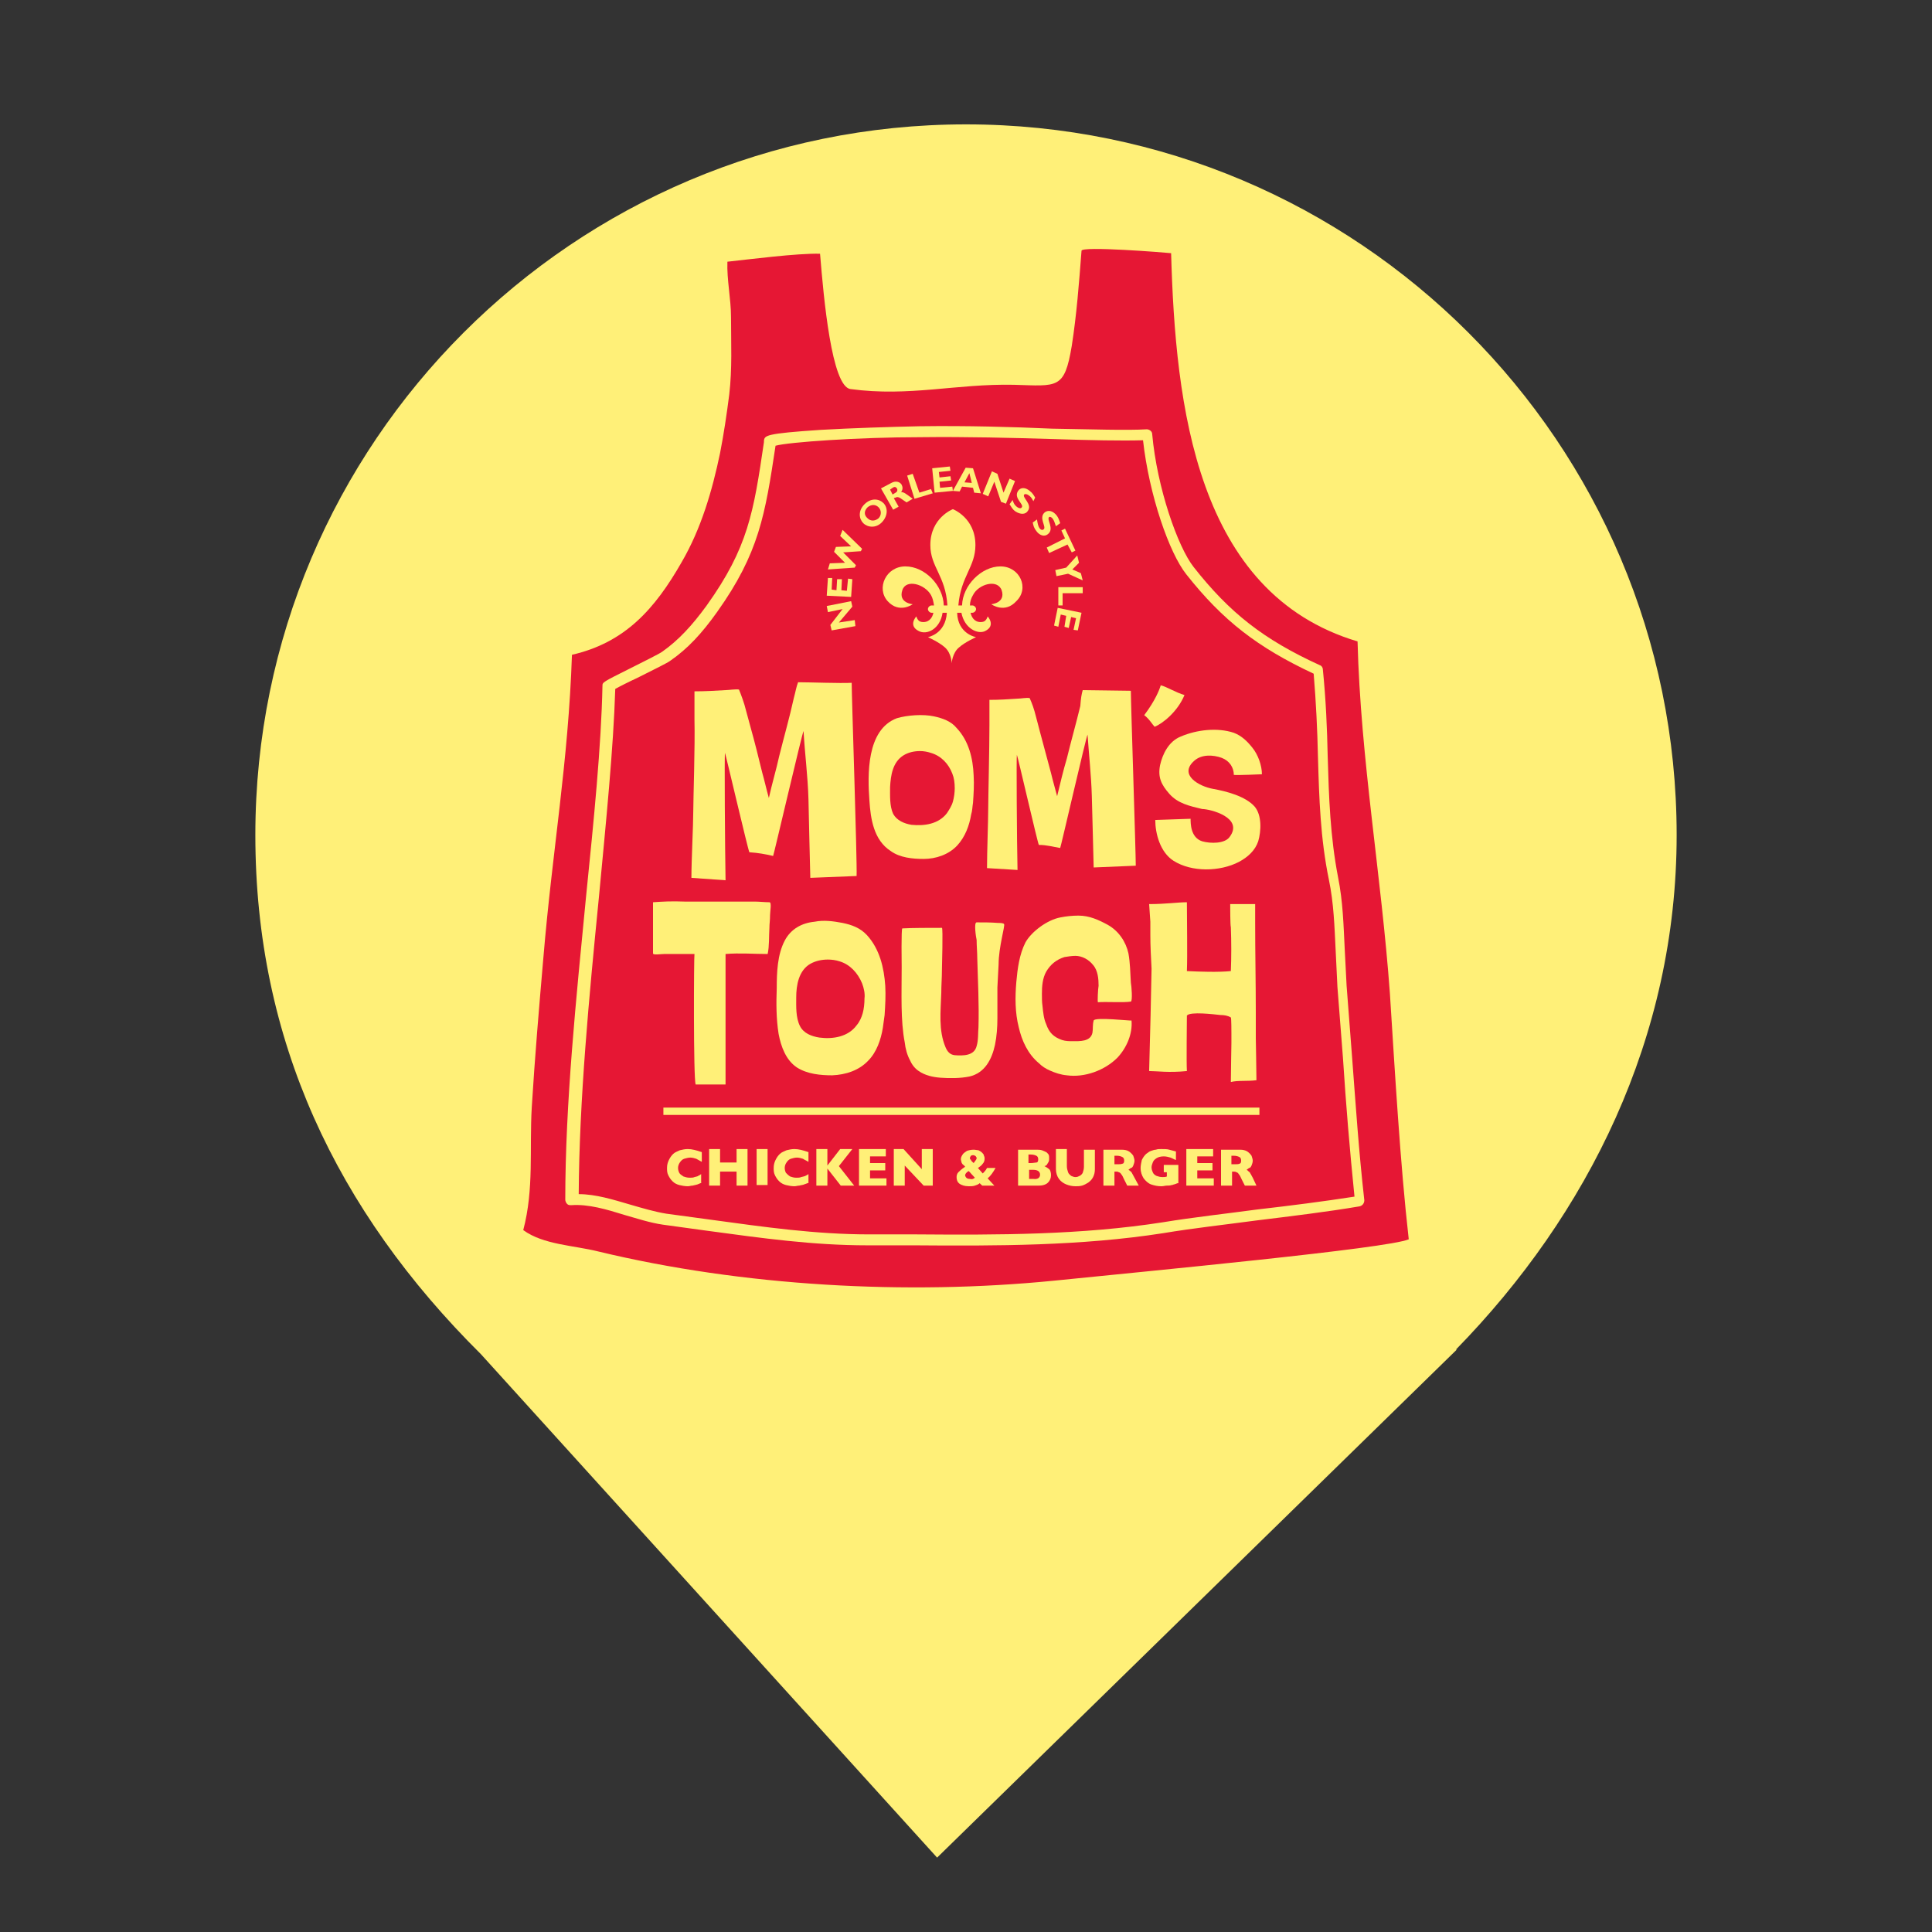 <?xml version="1.0" encoding="UTF-8" standalone="no"?><!-- Generator: Gravit.io --><svg xmlns="http://www.w3.org/2000/svg" xmlns:xlink="http://www.w3.org/1999/xlink" style="isolation:isolate" viewBox="0 0 24 24" width="24pt" height="24pt"><rect x="0" y="0" width="24" height="24" fill="#333333" stroke="none"/><defs><clipPath id="_clipPath_MbdLkhBT0ZtTd3d32EJbwFX4Kkg4x8Xd"><rect width="24" height="24"/></clipPath></defs><g clip-path="url(#_clipPath_MbdLkhBT0ZtTd3d32EJbwFX4Kkg4x8Xd)"><path d=" M 18.086 16.765 C 19.727 15.086 20.828 12.887 20.828 10.373 C 20.828 5.501 16.872 1.545 12 1.545 C 7.128 1.545 3.172 5.501 3.172 10.373 C 3.172 12.917 4.177 15.038 5.975 16.823 L 5.975 16.823 L 11.641 23.076 L 18.097 16.765 L 18.086 16.765 Z " fill="rgb(255,240,120)"/><g><g><path d=" M 10.187 3.152 C 9.899 3.145 9.316 3.221 9.036 3.251 C 9.028 3.478 9.081 3.713 9.081 3.94 C 9.081 4.265 9.097 4.576 9.059 4.901 C 9.028 5.144 8.991 5.393 8.945 5.628 C 8.847 6.098 8.71 6.567 8.468 6.983 C 8.135 7.566 7.764 7.983 7.105 8.134 C 7.06 9.474 6.863 10.549 6.75 11.897 C 6.697 12.51 6.644 13.131 6.606 13.752 C 6.575 14.274 6.636 14.766 6.5 15.281 C 6.75 15.463 7.128 15.47 7.431 15.546 C 9.225 15.978 11.262 16.091 13.094 15.909 C 14.283 15.788 17.25 15.508 17.5 15.395 C 17.394 14.463 17.326 13.282 17.266 12.344 C 17.16 10.875 16.902 9.436 16.864 7.968 C 14.858 7.369 14.601 5.038 14.548 3.145 C 14.472 3.137 13.435 3.054 13.435 3.115 C 13.404 3.523 13.374 3.91 13.314 4.296 C 13.223 4.841 13.139 4.795 12.594 4.78 C 11.875 4.765 11.3 4.932 10.565 4.833 C 10.331 4.803 10.232 3.705 10.187 3.152 Z " fill="rgb(230,23,52)"/><rect x="8.241" y="13.759" width="7.404" height="0.091" transform="matrix(1,0,0,1,0,0)" fill="rgb(255,240,120)"/><path d=" M 12.428 7.036 C 12.193 7.036 11.958 7.271 11.951 7.521 L 11.905 7.521 C 11.936 7.157 12.117 7.044 12.117 6.771 C 12.117 6.431 11.837 6.325 11.837 6.325 C 11.837 6.325 11.557 6.431 11.557 6.771 C 11.557 7.044 11.746 7.15 11.769 7.521 L 11.724 7.521 C 11.716 7.271 11.489 7.036 11.247 7.036 C 11.004 7.036 10.883 7.309 11.027 7.468 C 11.171 7.627 11.338 7.506 11.338 7.506 C 11.338 7.506 11.156 7.491 11.209 7.332 C 11.254 7.188 11.489 7.256 11.565 7.392 C 11.587 7.43 11.595 7.475 11.603 7.521 L 11.572 7.521 C 11.55 7.521 11.527 7.544 11.527 7.566 C 11.527 7.589 11.55 7.612 11.572 7.612 L 11.595 7.612 C 11.58 7.687 11.527 7.74 11.444 7.725 C 11.398 7.718 11.383 7.657 11.383 7.657 C 11.383 7.657 11.277 7.771 11.413 7.839 C 11.512 7.892 11.678 7.816 11.709 7.612 L 11.762 7.612 C 11.746 7.877 11.527 7.915 11.527 7.915 C 11.527 7.915 11.663 7.975 11.739 8.043 C 11.822 8.119 11.822 8.24 11.822 8.24 C 11.822 8.24 11.83 8.111 11.913 8.043 C 11.989 7.975 12.125 7.915 12.125 7.915 C 12.125 7.915 11.898 7.877 11.89 7.612 L 11.943 7.612 C 11.981 7.809 12.148 7.884 12.238 7.839 C 12.375 7.771 12.269 7.657 12.269 7.657 C 12.269 7.657 12.254 7.718 12.208 7.725 C 12.125 7.74 12.072 7.687 12.057 7.612 L 12.079 7.612 C 12.102 7.612 12.125 7.589 12.125 7.566 C 12.125 7.544 12.102 7.521 12.079 7.521 L 12.049 7.521 C 12.049 7.475 12.064 7.43 12.087 7.392 C 12.155 7.256 12.39 7.188 12.443 7.332 C 12.496 7.491 12.314 7.506 12.314 7.506 C 12.314 7.506 12.481 7.627 12.625 7.468 C 12.791 7.309 12.67 7.036 12.428 7.036 Z " fill="rgb(255,240,120)"/><path d=" M 10.573 7.468 L 10.588 7.536 L 10.421 7.733 L 10.618 7.703 L 10.626 7.778 L 10.331 7.831 L 10.315 7.763 L 10.467 7.566 L 10.285 7.604 L 10.27 7.528 L 10.573 7.468 Z " fill="rgb(255,240,120)"/><path d=" M 10.588 7.195 L 10.573 7.415 L 10.27 7.4 L 10.285 7.18 L 10.338 7.18 L 10.331 7.324 L 10.391 7.332 L 10.399 7.195 L 10.459 7.195 L 10.452 7.332 L 10.52 7.339 L 10.535 7.188 L 10.588 7.195 Z " fill="rgb(255,240,120)"/><path d=" M 10.633 7.021 L 10.618 7.051 L 10.285 7.074 L 10.308 6.998 L 10.497 6.991 L 10.361 6.855 L 10.384 6.794 L 10.573 6.787 L 10.437 6.658 L 10.467 6.582 L 10.709 6.817 L 10.694 6.847 L 10.474 6.862 L 10.633 7.021 Z " fill="rgb(255,240,120)"/><path d=" M 10.959 6.484 C 10.883 6.567 10.777 6.552 10.724 6.499 C 10.671 6.446 10.656 6.347 10.739 6.264 C 10.823 6.181 10.921 6.196 10.974 6.249 C 11.027 6.302 11.035 6.4 10.959 6.484 Z  M 10.777 6.302 C 10.732 6.347 10.732 6.4 10.777 6.438 C 10.815 6.476 10.868 6.476 10.914 6.438 C 10.951 6.4 10.951 6.34 10.914 6.302 C 10.876 6.264 10.823 6.264 10.777 6.302 Z " fill="rgb(255,240,120)"/><path d=" M 11.073 5.999 C 11.126 5.969 11.179 5.984 11.201 6.022 C 11.216 6.052 11.216 6.082 11.194 6.113 C 11.232 6.113 11.254 6.135 11.338 6.196 L 11.262 6.241 C 11.201 6.204 11.163 6.158 11.126 6.181 L 11.103 6.188 L 11.163 6.294 L 11.095 6.332 L 10.944 6.067 L 11.073 5.999 Z  M 11.088 6.143 L 11.126 6.12 C 11.141 6.113 11.156 6.09 11.141 6.067 C 11.126 6.045 11.11 6.045 11.088 6.06 L 11.057 6.082 L 11.088 6.143 Z " fill="rgb(255,240,120)"/><path d=" M 11.587 6.128 L 11.36 6.196 L 11.269 5.908 L 11.338 5.886 L 11.421 6.12 L 11.565 6.075 L 11.587 6.128 Z " fill="rgb(255,240,120)"/><path d=" M 11.837 6.098 L 11.61 6.12 L 11.58 5.817 L 11.799 5.795 L 11.807 5.848 L 11.663 5.863 L 11.671 5.931 L 11.807 5.916 L 11.815 5.969 L 11.671 5.984 L 11.678 6.06 L 11.83 6.045 L 11.837 6.098 Z " fill="rgb(255,240,120)"/><path d=" M 12.185 6.128 L 12.102 6.12 L 12.087 6.06 L 11.951 6.045 L 11.921 6.105 L 11.837 6.098 L 11.996 5.81 L 12.087 5.817 L 12.185 6.128 Z  M 12.042 5.878 L 11.981 5.992 L 12.072 5.999 L 12.042 5.878 Z " fill="rgb(255,240,120)"/><path d=" M 12.496 6.257 L 12.435 6.234 L 12.352 5.984 L 12.276 6.166 L 12.208 6.135 L 12.322 5.855 L 12.39 5.886 L 12.466 6.12 L 12.541 5.946 L 12.609 5.976 L 12.496 6.257 Z " fill="rgb(255,240,120)"/><path d=" M 12.837 6.226 C 12.814 6.181 12.799 6.166 12.776 6.151 C 12.753 6.135 12.731 6.135 12.723 6.143 C 12.693 6.181 12.829 6.264 12.768 6.347 C 12.738 6.393 12.678 6.393 12.617 6.355 C 12.572 6.325 12.564 6.294 12.541 6.264 L 12.579 6.211 C 12.594 6.264 12.617 6.287 12.64 6.302 C 12.662 6.317 12.685 6.317 12.693 6.302 C 12.723 6.264 12.587 6.188 12.647 6.098 C 12.678 6.052 12.738 6.052 12.791 6.098 C 12.821 6.12 12.837 6.143 12.859 6.181 L 12.837 6.226 Z " fill="rgb(255,240,120)"/><path d=" M 13.117 6.537 C 13.102 6.491 13.094 6.469 13.079 6.446 C 13.064 6.423 13.041 6.416 13.033 6.423 C 12.996 6.453 13.102 6.567 13.018 6.635 C 12.973 6.673 12.912 6.65 12.874 6.597 C 12.844 6.559 12.837 6.529 12.829 6.491 L 12.882 6.453 C 12.89 6.506 12.897 6.537 12.912 6.559 C 12.927 6.582 12.95 6.59 12.965 6.575 C 13.003 6.544 12.897 6.431 12.98 6.363 C 13.026 6.332 13.079 6.347 13.124 6.4 C 13.147 6.431 13.155 6.453 13.17 6.499 L 13.117 6.537 Z " fill="rgb(255,240,120)"/><path d=" M 13.314 6.862 L 13.261 6.764 L 13.033 6.87 L 13.003 6.802 L 13.23 6.688 L 13.185 6.59 L 13.23 6.567 L 13.359 6.84 L 13.314 6.862 Z " fill="rgb(255,240,120)"/><path d=" M 13.245 7.051 L 13.382 6.9 L 13.404 6.991 L 13.321 7.074 L 13.427 7.12 L 13.45 7.21 L 13.268 7.127 L 13.124 7.157 L 13.109 7.082 L 13.245 7.051 Z " fill="rgb(255,240,120)"/><path d=" M 13.147 7.521 L 13.147 7.294 L 13.45 7.294 L 13.45 7.369 L 13.2 7.369 L 13.2 7.521 L 13.147 7.521 Z " fill="rgb(255,240,120)"/><path d=" M 13.094 7.771 L 13.139 7.551 L 13.435 7.612 L 13.389 7.831 L 13.336 7.824 L 13.367 7.68 L 13.306 7.665 L 13.276 7.801 L 13.223 7.786 L 13.245 7.65 L 13.177 7.634 L 13.147 7.786 L 13.094 7.771 Z " fill="rgb(255,240,120)"/><path d=" M 11.421 5.295 C 11.05 5.303 10.58 5.318 10.194 5.34 C 9.505 5.386 9.498 5.409 9.49 5.477 L 9.49 5.492 C 9.362 6.363 9.293 6.802 8.779 7.521 C 8.597 7.771 8.43 7.952 8.226 8.096 C 8.196 8.119 7.984 8.225 7.832 8.301 C 7.484 8.475 7.484 8.475 7.484 8.52 C 7.469 9.262 7.378 10.178 7.28 11.14 C 7.158 12.397 7.022 13.706 7.022 14.903 C 7.022 14.918 7.03 14.94 7.045 14.956 C 7.06 14.971 7.075 14.971 7.098 14.971 C 7.31 14.956 7.537 15.024 7.756 15.092 C 7.915 15.137 8.074 15.19 8.233 15.213 L 8.786 15.289 C 9.46 15.38 10.096 15.47 10.777 15.47 L 11.36 15.47 C 12.375 15.478 13.427 15.478 14.449 15.319 C 14.813 15.258 15.221 15.213 15.615 15.16 C 16.047 15.107 16.486 15.054 16.887 14.986 C 16.925 14.978 16.948 14.948 16.948 14.91 C 16.879 14.297 16.842 13.737 16.796 13.131 L 16.728 12.245 L 16.705 11.798 C 16.69 11.496 16.683 11.2 16.622 10.898 C 16.524 10.39 16.508 9.906 16.493 9.391 C 16.486 9.05 16.471 8.694 16.433 8.316 C 16.433 8.293 16.418 8.27 16.395 8.263 C 15.698 7.945 15.274 7.612 14.828 7.044 C 14.631 6.794 14.373 6.06 14.313 5.393 C 14.313 5.356 14.275 5.333 14.245 5.333 C 13.995 5.348 13.571 5.333 13.071 5.325 C 12.579 5.303 12.004 5.287 11.421 5.295 Z  M 7.098 14.827 L 7.098 14.827 L 7.098 14.827 Z  M 11.428 5.431 C 12.011 5.424 12.579 5.439 13.079 5.454 C 13.541 5.469 13.934 5.477 14.199 5.469 C 14.275 6.151 14.525 6.87 14.737 7.135 C 15.191 7.71 15.623 8.043 16.319 8.369 C 16.349 8.732 16.365 9.073 16.372 9.398 C 16.387 9.921 16.402 10.413 16.508 10.928 C 16.569 11.223 16.577 11.503 16.592 11.806 L 16.614 12.26 L 16.683 13.146 C 16.72 13.721 16.766 14.274 16.826 14.865 C 16.44 14.925 16.024 14.978 15.623 15.024 C 15.229 15.077 14.82 15.122 14.449 15.183 C 13.435 15.342 12.39 15.342 11.383 15.334 L 10.8 15.334 C 10.134 15.334 9.498 15.243 8.832 15.152 L 8.279 15.077 C 8.135 15.054 7.984 15.009 7.825 14.963 C 7.62 14.903 7.401 14.834 7.189 14.834 C 7.196 13.661 7.317 12.389 7.439 11.155 C 7.529 10.201 7.62 9.3 7.643 8.558 C 7.696 8.528 7.817 8.467 7.915 8.422 C 8.143 8.308 8.294 8.233 8.324 8.21 C 8.544 8.058 8.718 7.869 8.907 7.604 C 9.43 6.87 9.505 6.393 9.634 5.537 C 9.793 5.492 10.671 5.431 11.428 5.431 Z " fill="rgb(255,240,120)"/><path d=" M 14.048 12.442 C 13.957 12.457 13.745 12.442 13.639 12.45 C 13.632 12.45 13.639 12.283 13.647 12.245 C 13.647 12.162 13.639 12.056 13.579 11.988 C 13.526 11.92 13.442 11.874 13.359 11.874 C 13.314 11.874 13.268 11.882 13.223 11.889 C 13.124 11.92 13.049 11.98 12.996 12.071 C 12.95 12.154 12.943 12.253 12.943 12.344 C 12.943 12.397 12.943 12.45 12.95 12.495 C 12.958 12.571 12.965 12.654 12.996 12.722 C 13.033 12.828 13.086 12.881 13.192 12.919 C 13.238 12.934 13.283 12.934 13.321 12.934 C 13.412 12.934 13.548 12.942 13.571 12.828 C 13.579 12.783 13.571 12.73 13.586 12.677 C 13.601 12.631 14.056 12.684 14.056 12.677 C 14.071 12.843 13.995 13.017 13.881 13.139 C 13.722 13.298 13.473 13.388 13.253 13.358 C 13.177 13.351 13.109 13.328 13.041 13.298 C 12.988 13.275 12.943 13.245 12.905 13.207 C 12.768 13.093 12.693 12.927 12.655 12.76 C 12.609 12.578 12.609 12.389 12.625 12.2 C 12.64 12.033 12.662 11.859 12.738 11.708 C 12.814 11.571 13.011 11.427 13.17 11.397 C 13.245 11.382 13.321 11.374 13.397 11.374 C 13.533 11.374 13.647 11.427 13.76 11.488 C 13.897 11.564 13.987 11.7 14.018 11.844 C 14.04 11.965 14.04 12.086 14.048 12.207 C 14.056 12.245 14.071 12.434 14.048 12.442 Z " fill-rule="evenodd" fill="rgb(255,240,120)"/><path d=" M 12.132 11.458 C 12.223 11.458 12.307 11.458 12.397 11.465 C 12.42 11.465 12.466 11.465 12.473 11.48 C 12.488 11.496 12.405 11.768 12.405 11.98 C 12.405 12.003 12.39 12.245 12.39 12.268 C 12.39 12.397 12.39 12.525 12.39 12.654 C 12.39 12.76 12.382 12.874 12.36 12.98 C 12.322 13.154 12.238 13.328 12.042 13.373 C 11.928 13.396 11.799 13.396 11.686 13.388 C 11.587 13.381 11.489 13.358 11.413 13.305 C 11.368 13.275 11.33 13.229 11.307 13.176 C 11.269 13.108 11.247 13.025 11.239 12.949 C 11.186 12.677 11.201 12.344 11.201 12.018 C 11.201 11.98 11.194 11.533 11.209 11.533 C 11.322 11.526 11.557 11.526 11.701 11.526 C 11.716 11.526 11.701 12.01 11.701 12.048 C 11.701 12.147 11.693 12.238 11.693 12.336 C 11.686 12.563 11.656 12.798 11.746 13.01 C 11.769 13.063 11.799 13.101 11.86 13.108 C 11.966 13.116 12.102 13.116 12.132 12.995 C 12.155 12.919 12.148 12.836 12.155 12.76 C 12.163 12.472 12.148 12.192 12.14 11.904 C 12.14 11.829 12.132 11.753 12.132 11.677 C 12.125 11.647 12.095 11.458 12.132 11.458 Z " fill-rule="evenodd" fill="rgb(255,240,120)"/><path d=" M 8.112 11.208 C 8.112 11.268 8.112 11.382 8.112 11.435 C 8.112 11.533 8.112 11.814 8.112 11.844 C 8.112 11.867 8.211 11.851 8.249 11.851 L 8.627 11.851 C 8.62 11.851 8.612 13.411 8.642 13.472 C 8.756 13.472 8.892 13.472 9.013 13.472 L 9.013 11.851 C 9.187 11.836 9.362 11.851 9.536 11.851 C 9.558 11.753 9.551 11.632 9.558 11.526 C 9.558 11.473 9.566 11.435 9.566 11.367 C 9.566 11.321 9.589 11.208 9.558 11.208 C 9.498 11.208 9.43 11.2 9.384 11.2 C 9.203 11.2 8.627 11.2 8.514 11.2 C 8.332 11.193 8.233 11.2 8.112 11.208 Z " fill-rule="evenodd" fill="rgb(255,240,120)"/><path d=" M 10.467 11.465 C 10.58 11.488 10.686 11.526 10.77 11.617 C 10.929 11.791 10.982 12.026 10.997 12.245 C 11.004 12.366 10.997 12.487 10.989 12.609 C 10.982 12.662 10.974 12.715 10.967 12.768 C 10.944 12.911 10.891 13.07 10.785 13.176 C 10.671 13.298 10.505 13.351 10.338 13.358 C 10.194 13.358 10.028 13.343 9.899 13.26 C 9.763 13.169 9.702 13.002 9.672 12.843 C 9.642 12.654 9.642 12.465 9.649 12.275 C 9.649 12.079 9.657 11.859 9.748 11.685 C 9.823 11.541 9.96 11.465 10.119 11.45 C 10.232 11.427 10.353 11.443 10.467 11.465 Z  M 10.709 12.215 C 10.656 12.086 10.558 11.98 10.429 11.942 C 10.384 11.927 10.331 11.92 10.285 11.92 C 10.209 11.92 10.134 11.935 10.066 11.973 C 9.922 12.056 9.891 12.238 9.891 12.389 C 9.891 12.503 9.884 12.639 9.937 12.745 C 9.982 12.836 10.081 12.874 10.179 12.889 C 10.346 12.911 10.535 12.881 10.641 12.737 C 10.679 12.692 10.702 12.639 10.717 12.586 C 10.732 12.533 10.739 12.465 10.739 12.404 C 10.747 12.344 10.732 12.275 10.709 12.215 Z " fill-rule="evenodd" fill="rgb(255,240,120)"/><path d=" M 15.608 13.419 C 15.608 13.305 15.6 12.919 15.6 12.896 C 15.6 12.79 15.6 12.684 15.6 12.578 C 15.6 12.207 15.592 11.836 15.592 11.465 C 15.592 11.458 15.592 11.238 15.592 11.231 C 15.494 11.231 15.343 11.231 15.282 11.231 C 15.282 11.253 15.282 11.496 15.29 11.518 C 15.297 11.692 15.297 11.904 15.29 12.063 C 15.138 12.079 14.903 12.071 14.744 12.063 C 14.752 11.867 14.744 11.427 14.744 11.208 C 14.631 11.208 14.479 11.231 14.275 11.231 C 14.275 11.238 14.29 11.443 14.29 11.45 C 14.29 11.503 14.29 11.564 14.29 11.617 C 14.29 11.753 14.298 11.897 14.305 12.033 C 14.305 12.116 14.283 13.07 14.275 13.305 C 14.373 13.305 14.517 13.328 14.744 13.305 C 14.737 13.192 14.744 12.715 14.744 12.616 C 14.782 12.563 15.085 12.601 15.161 12.609 C 15.206 12.609 15.252 12.616 15.29 12.639 C 15.297 12.646 15.297 12.821 15.297 12.836 C 15.297 12.874 15.297 12.919 15.297 12.957 C 15.297 12.98 15.29 13.343 15.29 13.441 C 15.38 13.419 15.486 13.434 15.608 13.419 Z " fill-rule="evenodd" fill="rgb(255,240,120)"/><path d=" M 14.214 8.884 C 14.351 8.702 14.404 8.566 14.419 8.513 C 14.487 8.528 14.608 8.604 14.714 8.634 C 14.631 8.838 14.442 8.99 14.343 9.028 C 14.313 8.997 14.275 8.929 14.214 8.884 Z " fill-rule="evenodd" fill="rgb(255,240,120)"/><path d=" M 14.79 10.171 C 14.79 10.231 14.79 10.405 14.934 10.451 C 15.04 10.481 15.214 10.481 15.274 10.398 C 15.456 10.156 15.032 10.05 14.934 10.05 C 14.775 10.012 14.631 9.981 14.525 9.86 C 14.426 9.747 14.381 9.656 14.411 9.504 C 14.442 9.368 14.517 9.209 14.669 9.149 C 14.866 9.065 15.123 9.035 15.327 9.103 C 15.426 9.141 15.494 9.209 15.555 9.285 C 15.63 9.376 15.676 9.512 15.676 9.618 C 15.676 9.618 15.358 9.633 15.327 9.626 C 15.327 9.535 15.274 9.451 15.176 9.414 C 15.07 9.376 14.926 9.368 14.835 9.451 C 14.638 9.626 14.896 9.769 15.07 9.8 C 15.237 9.83 15.471 9.891 15.585 10.019 C 15.676 10.125 15.668 10.322 15.63 10.451 C 15.592 10.564 15.502 10.648 15.388 10.708 C 15.153 10.829 14.805 10.837 14.578 10.693 C 14.411 10.587 14.351 10.352 14.351 10.186 L 14.79 10.171 Z " fill-rule="evenodd" fill="rgb(255,240,120)"/><path d=" M 11.603 8.899 C 11.709 8.922 11.815 8.959 11.883 9.043 C 12.034 9.202 12.087 9.421 12.095 9.633 C 12.102 9.747 12.095 9.86 12.087 9.974 C 12.079 10.019 12.079 10.072 12.064 10.118 C 12.042 10.254 11.989 10.398 11.89 10.504 C 11.784 10.617 11.625 10.67 11.474 10.67 C 11.338 10.67 11.179 10.655 11.065 10.572 C 10.853 10.436 10.815 10.171 10.8 9.944 C 10.777 9.626 10.762 9.065 11.141 8.922 C 11.269 8.884 11.466 8.869 11.603 8.899 Z  M 11.83 9.61 C 11.784 9.489 11.693 9.391 11.565 9.353 C 11.519 9.338 11.474 9.33 11.428 9.33 C 11.36 9.33 11.285 9.345 11.224 9.383 C 11.088 9.467 11.065 9.633 11.057 9.777 C 11.057 9.883 11.05 10.012 11.095 10.11 C 11.141 10.193 11.232 10.231 11.322 10.246 C 11.481 10.262 11.656 10.239 11.762 10.103 C 11.792 10.057 11.822 10.012 11.837 9.959 C 11.852 9.906 11.86 9.845 11.86 9.792 C 11.86 9.724 11.852 9.663 11.83 9.61 Z " fill-rule="evenodd" fill="rgb(255,240,120)"/><path d=" M 13.45 8.573 C 13.579 8.573 13.919 8.581 14.048 8.581 C 14.048 8.74 14.109 10.58 14.109 10.754 L 13.586 10.776 C 13.579 10.549 13.571 10.125 13.563 9.891 C 13.556 9.633 13.526 9.368 13.51 9.126 C 13.495 9.141 13.177 10.527 13.17 10.534 C 13.079 10.519 13.003 10.496 12.905 10.496 C 12.89 10.474 12.64 9.383 12.632 9.376 C 12.625 9.383 12.632 10.474 12.64 10.807 L 12.261 10.784 C 12.261 10.587 12.276 10.193 12.276 10.042 C 12.276 9.913 12.291 9.3 12.291 9.012 C 12.291 8.99 12.291 8.694 12.291 8.694 C 12.413 8.694 12.519 8.687 12.64 8.679 C 12.678 8.679 12.753 8.664 12.791 8.672 C 12.791 8.672 12.829 8.755 12.852 8.838 C 12.874 8.922 12.897 9.005 12.92 9.096 C 12.965 9.262 13.011 9.436 13.056 9.603 C 13.079 9.701 13.109 9.8 13.132 9.891 C 13.17 9.732 13.208 9.573 13.253 9.421 C 13.306 9.202 13.367 8.99 13.42 8.77 C 13.427 8.672 13.435 8.626 13.45 8.573 Z " fill-rule="evenodd" fill="rgb(255,240,120)"/><path d=" M 9.914 8.475 C 10.058 8.475 10.437 8.49 10.58 8.482 C 10.58 8.657 10.649 10.693 10.641 10.882 L 10.066 10.905 C 10.058 10.655 10.05 10.186 10.043 9.928 C 10.035 9.641 9.997 9.353 9.982 9.081 C 9.967 9.096 9.611 10.625 9.604 10.633 C 9.505 10.61 9.422 10.595 9.309 10.587 C 9.293 10.564 9.013 9.361 9.006 9.353 C 8.998 9.361 9.006 10.564 9.013 10.935 L 8.589 10.905 C 8.589 10.686 8.612 10.254 8.612 10.08 C 8.612 9.936 8.635 9.262 8.627 8.944 C 8.627 8.922 8.627 8.588 8.627 8.588 C 8.756 8.588 8.877 8.581 9.013 8.573 C 9.051 8.573 9.142 8.558 9.18 8.566 C 9.18 8.566 9.218 8.657 9.248 8.755 C 9.271 8.846 9.301 8.944 9.324 9.035 C 9.377 9.224 9.422 9.406 9.468 9.595 C 9.498 9.701 9.521 9.807 9.551 9.913 C 9.589 9.739 9.642 9.565 9.68 9.391 C 9.74 9.149 9.808 8.914 9.861 8.672 C 9.884 8.588 9.891 8.535 9.914 8.475 Z " fill-rule="evenodd" fill="rgb(255,240,120)"/><path d=" M 8.718 14.691 C 8.703 14.698 8.68 14.706 8.665 14.713 C 8.642 14.721 8.627 14.721 8.604 14.728 C 8.582 14.728 8.567 14.736 8.544 14.736 C 8.506 14.736 8.468 14.728 8.438 14.721 C 8.408 14.713 8.377 14.698 8.355 14.675 C 8.332 14.653 8.317 14.63 8.302 14.6 C 8.286 14.569 8.286 14.539 8.286 14.509 C 8.286 14.471 8.294 14.441 8.309 14.41 C 8.324 14.38 8.339 14.357 8.362 14.335 C 8.385 14.312 8.415 14.304 8.445 14.289 C 8.476 14.282 8.506 14.274 8.544 14.274 C 8.597 14.274 8.65 14.289 8.718 14.312 L 8.718 14.433 C 8.695 14.418 8.673 14.41 8.65 14.395 C 8.627 14.388 8.604 14.38 8.574 14.38 C 8.551 14.38 8.521 14.388 8.498 14.395 C 8.476 14.403 8.461 14.418 8.445 14.441 C 8.43 14.463 8.423 14.486 8.423 14.509 C 8.423 14.532 8.43 14.554 8.438 14.569 C 8.445 14.585 8.468 14.6 8.491 14.615 C 8.514 14.622 8.536 14.63 8.567 14.63 C 8.589 14.63 8.612 14.63 8.627 14.622 C 8.65 14.615 8.665 14.615 8.673 14.607 C 8.688 14.6 8.703 14.592 8.71 14.585 L 8.71 14.691 L 8.718 14.691 Z " fill="rgb(255,240,120)"/><path d=" M 9.286 14.728 L 9.15 14.728 L 9.15 14.554 L 8.945 14.554 L 8.945 14.728 L 8.809 14.728 L 8.809 14.274 L 8.945 14.274 L 8.945 14.441 L 9.15 14.441 L 9.15 14.274 L 9.286 14.274 L 9.286 14.728 Z " fill="rgb(255,240,120)"/><rect x="9.399" y="14.274" width="0.136" height="0.447" transform="matrix(1,0,0,1,0,0)" fill="rgb(255,240,120)"/><path d=" M 10.05 14.691 C 10.028 14.698 10.013 14.706 9.99 14.713 C 9.975 14.721 9.952 14.721 9.929 14.728 C 9.907 14.728 9.891 14.736 9.869 14.736 C 9.831 14.736 9.793 14.728 9.763 14.721 C 9.733 14.713 9.702 14.698 9.68 14.675 C 9.657 14.653 9.642 14.63 9.627 14.6 C 9.611 14.569 9.611 14.539 9.611 14.509 C 9.611 14.471 9.619 14.441 9.634 14.41 C 9.649 14.38 9.664 14.357 9.687 14.335 C 9.71 14.312 9.74 14.304 9.77 14.289 C 9.801 14.282 9.831 14.274 9.869 14.274 C 9.922 14.274 9.975 14.289 10.043 14.312 L 10.043 14.433 C 10.02 14.418 9.997 14.41 9.975 14.395 C 9.952 14.388 9.929 14.38 9.899 14.38 C 9.876 14.38 9.846 14.388 9.823 14.395 C 9.801 14.403 9.786 14.418 9.77 14.441 C 9.755 14.463 9.748 14.486 9.748 14.509 C 9.748 14.532 9.755 14.554 9.763 14.569 C 9.778 14.585 9.793 14.6 9.816 14.615 C 9.839 14.622 9.861 14.63 9.891 14.63 C 9.914 14.63 9.937 14.63 9.952 14.622 C 9.975 14.615 9.99 14.615 10.005 14.607 C 10.02 14.6 10.035 14.592 10.043 14.585 L 10.043 14.691 L 10.05 14.691 Z " fill="rgb(255,240,120)"/><path d=" M 10.611 14.728 L 10.444 14.728 L 10.278 14.516 L 10.278 14.728 L 10.141 14.728 L 10.141 14.274 L 10.278 14.274 L 10.278 14.479 L 10.437 14.274 L 10.588 14.274 L 10.421 14.486 L 10.611 14.728 Z " fill="rgb(255,240,120)"/><path d=" M 11.012 14.728 L 10.671 14.728 L 10.671 14.274 L 11.004 14.274 L 11.004 14.365 L 10.808 14.365 L 10.808 14.448 L 10.997 14.448 L 10.997 14.539 L 10.808 14.539 L 10.808 14.638 L 11.012 14.638 L 11.012 14.728 Z " fill="rgb(255,240,120)"/><path d=" M 11.587 14.728 L 11.474 14.728 L 11.239 14.479 L 11.239 14.728 L 11.103 14.728 L 11.103 14.274 L 11.224 14.274 L 11.451 14.524 L 11.451 14.274 L 11.587 14.274 L 11.587 14.728 Z " fill="rgb(255,240,120)"/><path d=" M 12.352 14.728 L 12.201 14.728 L 12.17 14.698 C 12.155 14.713 12.132 14.721 12.11 14.728 C 12.087 14.736 12.064 14.736 12.034 14.736 C 11.981 14.736 11.943 14.721 11.921 14.706 C 11.89 14.683 11.883 14.653 11.883 14.622 C 11.883 14.6 11.89 14.577 11.905 14.562 C 11.921 14.547 11.943 14.524 11.989 14.494 C 11.981 14.479 11.966 14.471 11.958 14.463 C 11.951 14.456 11.943 14.441 11.943 14.433 C 11.943 14.426 11.936 14.41 11.936 14.403 C 11.936 14.38 11.943 14.365 11.958 14.342 C 11.966 14.327 11.989 14.312 12.011 14.297 C 12.034 14.289 12.064 14.282 12.095 14.282 C 12.117 14.282 12.14 14.289 12.155 14.289 C 12.17 14.297 12.185 14.304 12.201 14.32 C 12.208 14.327 12.223 14.342 12.223 14.357 C 12.231 14.373 12.231 14.38 12.231 14.395 C 12.231 14.418 12.223 14.441 12.208 14.456 C 12.193 14.479 12.17 14.494 12.148 14.509 L 12.208 14.577 C 12.223 14.562 12.246 14.539 12.261 14.509 L 12.367 14.509 C 12.337 14.562 12.307 14.607 12.269 14.638 L 12.352 14.728 Z  M 12.11 14.63 L 12.034 14.547 C 12.004 14.562 11.989 14.585 11.989 14.6 C 11.989 14.607 11.996 14.622 12.004 14.63 C 12.011 14.638 12.026 14.645 12.049 14.645 C 12.072 14.653 12.095 14.645 12.11 14.63 Z  M 12.132 14.388 C 12.132 14.38 12.132 14.373 12.125 14.373 C 12.125 14.365 12.117 14.357 12.11 14.357 C 12.102 14.35 12.095 14.35 12.087 14.35 C 12.072 14.35 12.057 14.357 12.057 14.365 C 12.049 14.373 12.049 14.38 12.049 14.388 C 12.049 14.395 12.049 14.403 12.057 14.403 C 12.064 14.41 12.064 14.418 12.072 14.426 C 12.079 14.433 12.087 14.441 12.095 14.448 C 12.11 14.426 12.132 14.403 12.132 14.388 Z " fill="rgb(255,240,120)"/><path d=" M 13.056 14.6 C 13.056 14.638 13.041 14.668 13.018 14.691 C 12.996 14.713 12.958 14.728 12.905 14.728 L 12.647 14.728 L 12.647 14.282 L 12.867 14.282 C 12.897 14.282 12.92 14.282 12.943 14.289 C 12.965 14.297 12.98 14.304 12.996 14.312 C 13.011 14.32 13.018 14.335 13.026 14.342 C 13.033 14.357 13.033 14.373 13.033 14.388 C 13.033 14.403 13.033 14.418 13.026 14.433 C 13.018 14.448 13.011 14.456 13.003 14.471 C 12.996 14.479 12.98 14.486 12.973 14.486 C 13.003 14.501 13.026 14.516 13.041 14.532 C 13.049 14.547 13.056 14.569 13.056 14.6 Z  M 12.897 14.403 C 12.897 14.38 12.89 14.365 12.874 14.357 C 12.859 14.35 12.837 14.342 12.806 14.342 L 12.776 14.342 L 12.776 14.448 L 12.806 14.448 C 12.837 14.448 12.859 14.441 12.874 14.441 C 12.89 14.441 12.897 14.426 12.897 14.403 Z  M 12.92 14.592 C 12.92 14.554 12.89 14.532 12.837 14.532 L 12.784 14.532 L 12.784 14.645 L 12.837 14.645 C 12.89 14.653 12.92 14.63 12.92 14.592 Z " fill="rgb(255,240,120)"/><path d=" M 13.601 14.524 C 13.601 14.562 13.594 14.592 13.579 14.622 C 13.563 14.653 13.548 14.668 13.518 14.691 C 13.495 14.706 13.465 14.721 13.442 14.728 C 13.412 14.736 13.389 14.736 13.359 14.736 C 13.321 14.736 13.283 14.728 13.245 14.713 C 13.208 14.698 13.177 14.675 13.155 14.645 C 13.132 14.615 13.117 14.569 13.117 14.524 L 13.117 14.274 L 13.253 14.274 L 13.253 14.486 C 13.253 14.516 13.261 14.539 13.268 14.562 C 13.276 14.585 13.291 14.592 13.306 14.607 C 13.321 14.615 13.344 14.622 13.359 14.622 C 13.382 14.622 13.397 14.615 13.412 14.607 C 13.427 14.6 13.442 14.585 13.45 14.569 C 13.457 14.547 13.465 14.524 13.465 14.494 L 13.465 14.282 L 13.601 14.282 L 13.601 14.524 L 13.601 14.524 Z " fill="rgb(255,240,120)"/><path d=" M 14.631 14.698 C 14.623 14.698 14.608 14.706 14.608 14.706 C 14.601 14.706 14.593 14.713 14.585 14.713 C 14.578 14.713 14.57 14.721 14.555 14.721 C 14.532 14.728 14.517 14.728 14.495 14.728 C 14.472 14.728 14.457 14.736 14.426 14.736 C 14.381 14.736 14.343 14.728 14.298 14.713 C 14.26 14.698 14.23 14.668 14.207 14.638 C 14.184 14.6 14.169 14.562 14.169 14.509 C 14.169 14.479 14.177 14.441 14.184 14.41 C 14.199 14.38 14.214 14.357 14.237 14.335 C 14.26 14.32 14.275 14.304 14.298 14.297 C 14.32 14.289 14.343 14.282 14.358 14.282 C 14.381 14.274 14.396 14.274 14.426 14.274 C 14.464 14.274 14.502 14.274 14.525 14.282 C 14.548 14.289 14.578 14.297 14.608 14.304 L 14.608 14.41 C 14.585 14.403 14.563 14.388 14.54 14.38 C 14.517 14.373 14.487 14.365 14.457 14.365 C 14.419 14.365 14.389 14.373 14.366 14.388 C 14.343 14.403 14.328 14.418 14.32 14.441 C 14.313 14.463 14.305 14.479 14.305 14.501 C 14.305 14.524 14.313 14.547 14.32 14.562 C 14.328 14.585 14.351 14.6 14.366 14.607 C 14.389 14.615 14.411 14.622 14.442 14.622 C 14.457 14.622 14.479 14.622 14.495 14.615 L 14.495 14.562 L 14.457 14.562 L 14.457 14.471 L 14.638 14.471 L 14.638 14.698 L 14.631 14.698 Z " fill="rgb(255,240,120)"/><path d=" M 15.078 14.728 L 14.737 14.728 L 14.737 14.274 L 15.07 14.274 L 15.07 14.365 L 14.873 14.365 L 14.873 14.448 L 15.062 14.448 L 15.062 14.539 L 14.873 14.539 L 14.873 14.638 L 15.078 14.638 L 15.078 14.728 Z " fill="rgb(255,240,120)"/><path d=" M 15.608 14.728 L 15.464 14.728 L 15.426 14.653 C 15.411 14.622 15.403 14.6 15.388 14.585 C 15.38 14.569 15.365 14.562 15.358 14.562 C 15.35 14.554 15.335 14.554 15.32 14.554 L 15.305 14.554 L 15.305 14.728 L 15.168 14.728 L 15.168 14.282 L 15.403 14.282 C 15.441 14.282 15.471 14.289 15.494 14.304 C 15.517 14.32 15.532 14.335 15.547 14.357 C 15.555 14.38 15.562 14.403 15.562 14.418 C 15.562 14.441 15.555 14.456 15.547 14.479 C 15.539 14.494 15.532 14.509 15.517 14.509 C 15.509 14.516 15.494 14.524 15.486 14.532 C 15.502 14.539 15.509 14.554 15.524 14.562 C 15.532 14.577 15.547 14.6 15.562 14.63 L 15.608 14.728 Z  M 15.418 14.418 C 15.418 14.395 15.411 14.38 15.396 14.373 C 15.38 14.365 15.358 14.357 15.327 14.357 L 15.297 14.357 L 15.297 14.463 L 15.327 14.463 C 15.358 14.463 15.388 14.463 15.396 14.456 C 15.411 14.456 15.418 14.441 15.418 14.418 Z " fill="rgb(255,240,120)"/><path d=" M 14.146 14.728 L 14.003 14.728 L 13.965 14.653 C 13.95 14.622 13.942 14.6 13.927 14.585 C 13.919 14.569 13.904 14.562 13.897 14.562 C 13.889 14.554 13.874 14.554 13.859 14.554 L 13.844 14.554 L 13.844 14.728 L 13.707 14.728 L 13.707 14.282 L 13.934 14.282 C 13.972 14.282 14.003 14.289 14.025 14.304 C 14.048 14.32 14.063 14.335 14.078 14.357 C 14.086 14.38 14.093 14.403 14.093 14.418 C 14.093 14.441 14.086 14.456 14.078 14.479 C 14.071 14.494 14.063 14.509 14.048 14.509 C 14.04 14.516 14.025 14.524 14.018 14.532 C 14.033 14.539 14.048 14.554 14.056 14.562 C 14.063 14.577 14.078 14.6 14.093 14.63 L 14.146 14.728 Z  M 13.965 14.418 C 13.965 14.395 13.957 14.38 13.942 14.373 C 13.927 14.365 13.904 14.357 13.874 14.357 L 13.844 14.357 L 13.844 14.463 L 13.874 14.463 C 13.904 14.463 13.927 14.463 13.942 14.456 C 13.957 14.456 13.965 14.441 13.965 14.418 Z " fill="rgb(255,240,120)"/></g></g></g></svg>